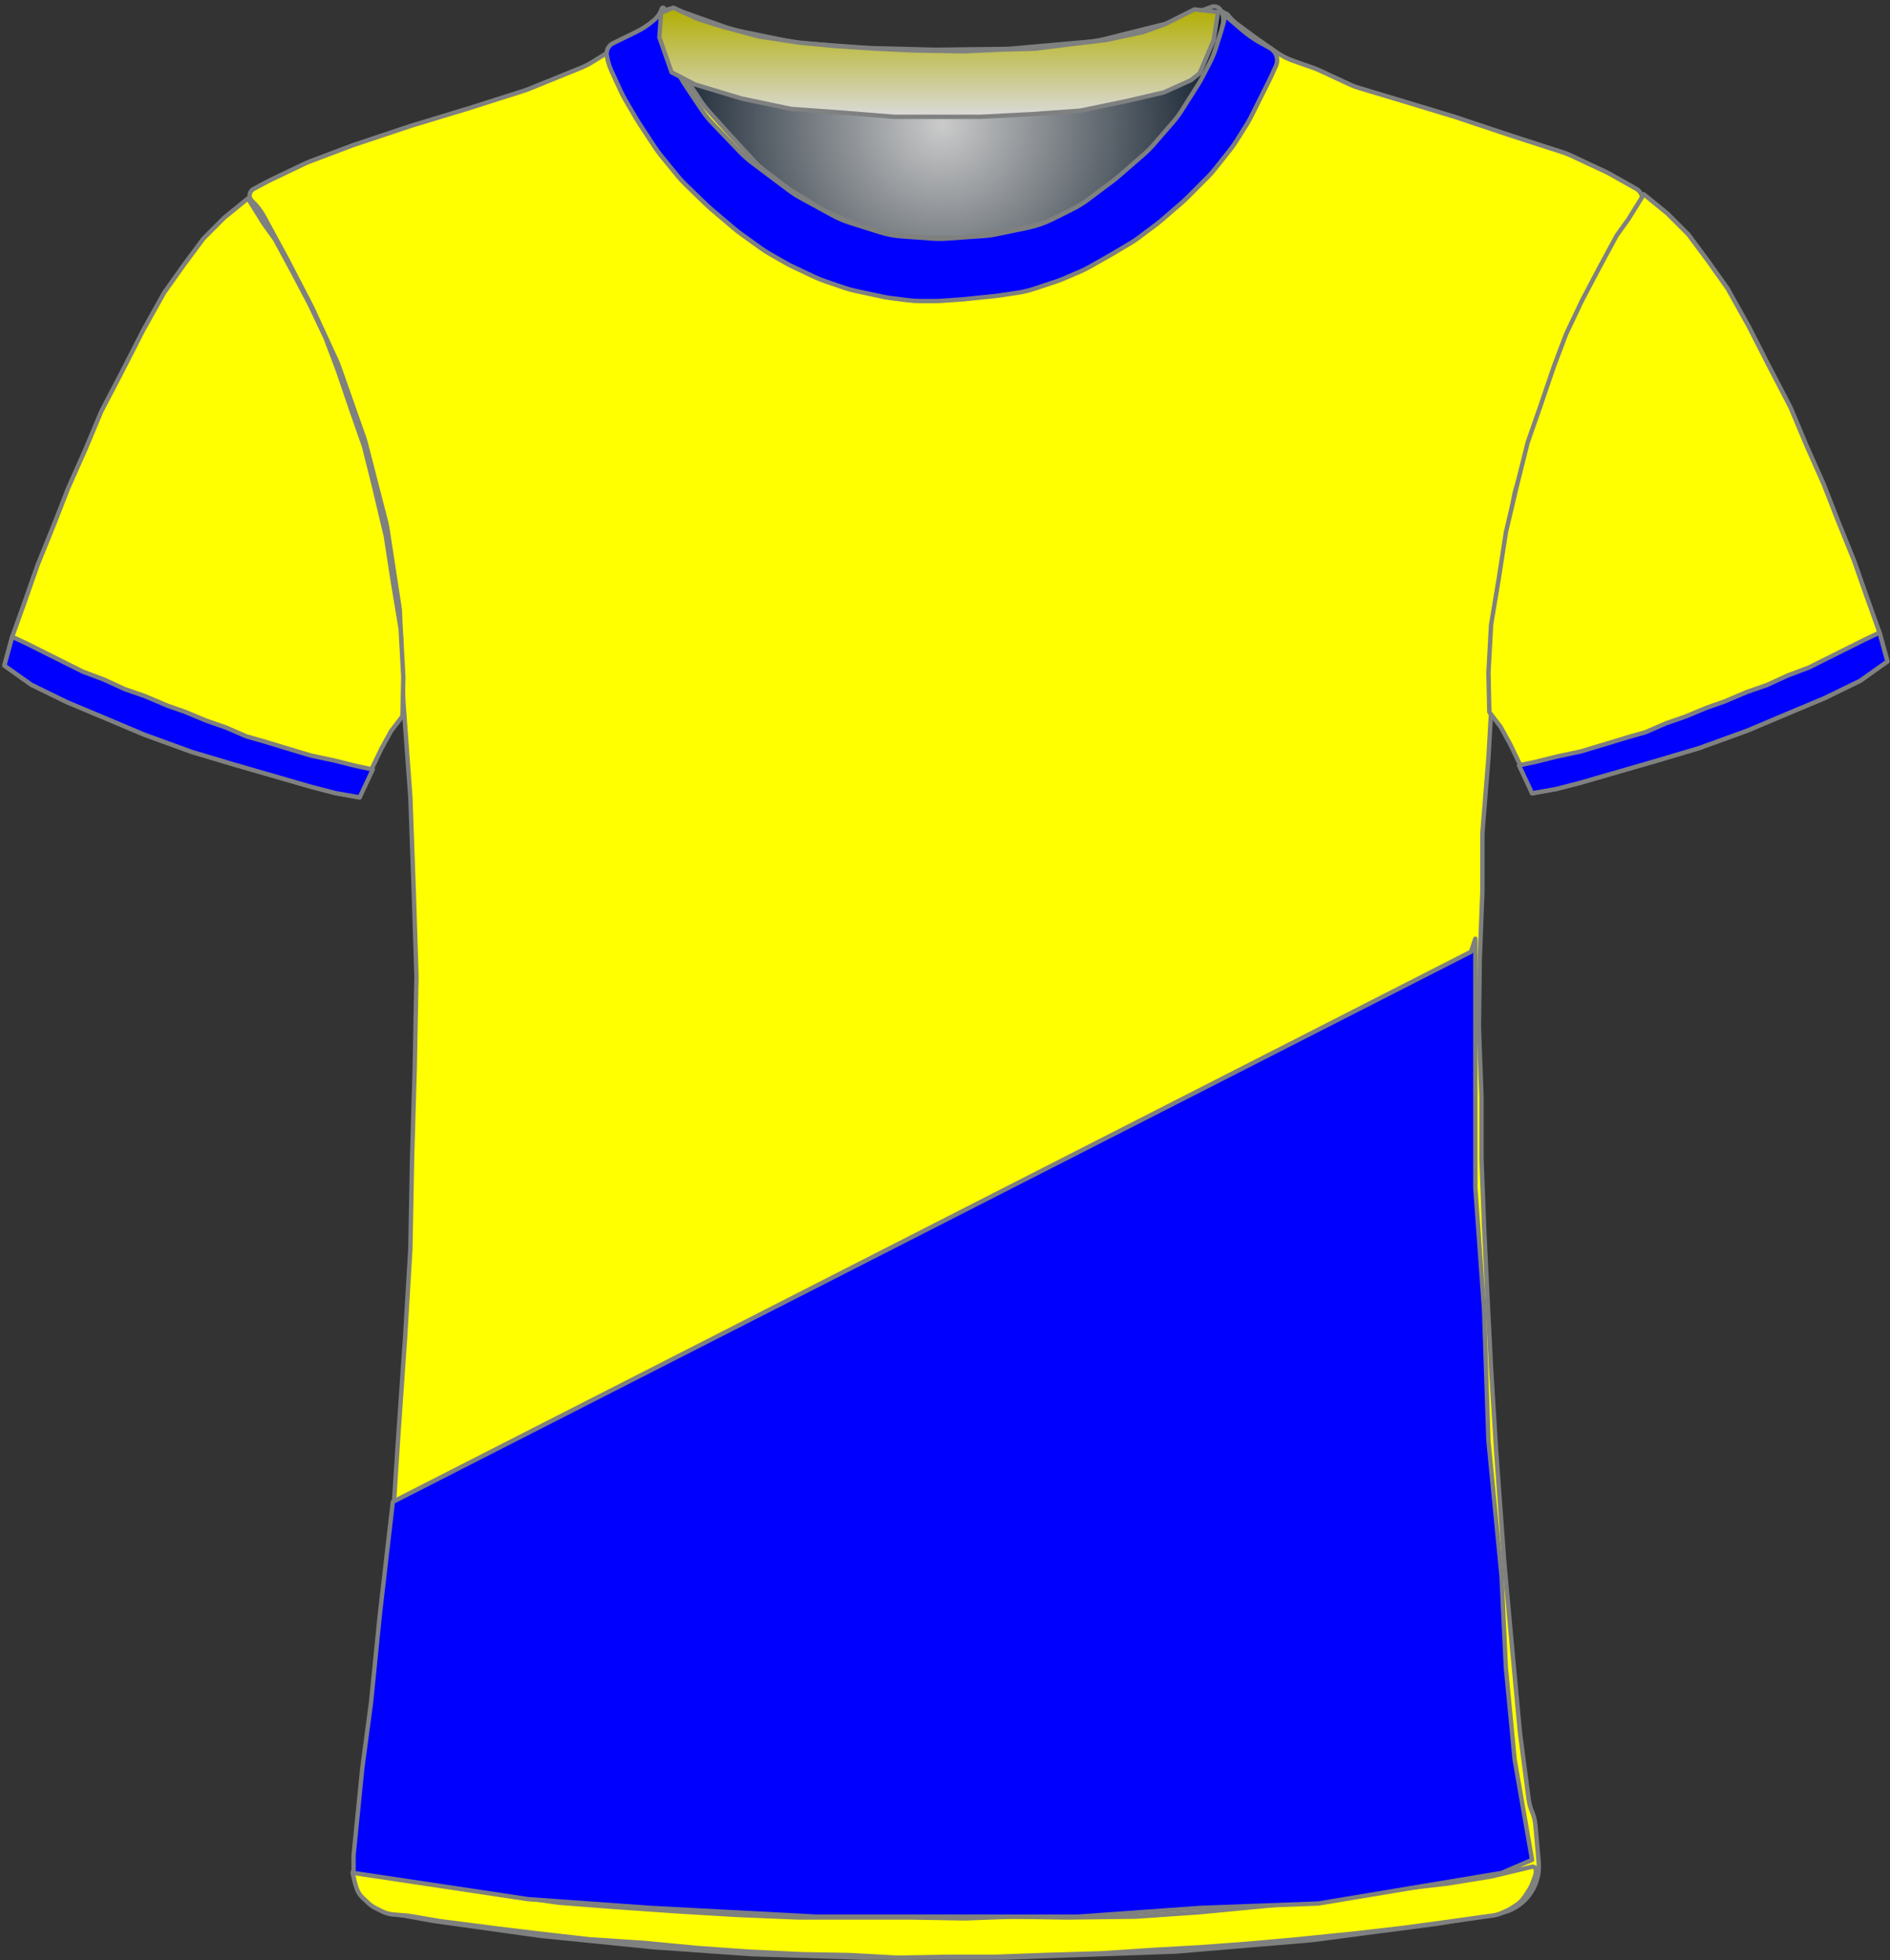 <?xml version="1.0" encoding="UTF-8" standalone="no"?>
<!DOCTYPE svg PUBLIC "-//W3C//DTD SVG 1.1//EN" "http://www.w3.org/Graphics/SVG/1.1/DTD/svg11.dtd">
<svg xmlns:xl="http://www.w3.org/1999/xlink" xmlns:dc="http://purl.org/dc/elements/1.1/" xmlns="http://www.w3.org/2000/svg" version="1.1" viewBox="67 25 433 449" width="433" height="449">
  <rect x="67" y="25" width="433" height="449" fill="#333333" stroke="none"/>
  <defs>
    <radialGradient cx="0" cy="0" r="1" id="Gradient" gradientUnits="userSpaceOnUse">
      <stop offset="0" stop-color="#cbcbcb"/>
      <stop offset=".434" stop-color="#747a80"/>
      <stop offset="1" stop-color="#021122"/>
    </radialGradient>
    <radialGradient id="Obj_Gradient" xl:href="#Gradient" gradientTransform="translate(282.759 53.4) scale(70.263)"/>
    <linearGradient x1="0" x2="1" id="Gradient_2" gradientUnits="userSpaceOnUse">
      <stop offset="0" stop-color="#b1ae00"/>
      <stop offset="1" stop-color="#dadada"/>
    </linearGradient>
    <linearGradient id="Obj_Gradient_2" xl:href="#Gradient_2" gradientTransform="translate(282.059 26.756) rotate(90) scale(25)"/>
  </defs>
  <g id="Canvas_90" stroke-opacity="1" fill-opacity="1" stroke-dasharray="none" fill="none" stroke="none">
    <title>Canvas 90</title>
    <g id="Canvas_90_Capa_1">
      <title>Capa 1</title>
      <g id="Graphic_12">
        <path d="M 344.513 26.59 L 336.347 29.708 C 335.489 30.036 334.613 30.312 333.722 30.534 L 320.004 33.964 C 318.843 34.254 317.66 34.453 316.467 34.56 L 298.941 36.121 C 298.353 36.174 297.764 36.204 297.174 36.211 L 281.695 36.395 C 281.404 36.398 281.114 36.396 280.824 36.389 L 266.401 36.014 C 266.04 36.005 265.679 35.987 265.319 35.96 L 250.948 34.909 C 249.957 34.836 248.971 34.7 247.997 34.5 L 236.424 32.122 C 235.382 31.907 234.356 31.621 233.354 31.265 L 221.602 27.09 C 220.511 26.703 219.308 27.234 218.859 28.3 L 218.859 28.3 C 218.337 29.54 218.185 30.905 218.422 32.229 L 218.602 33.24 C 218.906 34.941 219.4 36.603 220.076 38.193 L 221.62 41.824 C 222.178 43.139 222.858 44.398 223.65 45.586 L 227.336 51.115 C 228.083 52.236 228.928 53.29 229.86 54.263 L 236.155 60.838 C 237.023 61.744 237.964 62.578 238.968 63.332 L 247.343 69.613 C 248.219 70.27 249.142 70.864 250.103 71.39 L 257.288 75.321 C 258.599 76.039 259.977 76.627 261.402 77.077 L 268.075 79.184 C 269.792 79.726 271.567 80.065 273.362 80.193 L 280.249 80.685 C 281.321 80.762 282.397 80.763 283.47 80.689 L 291.906 80.107 C 292.94 80.036 293.969 79.895 294.984 79.685 L 302.119 78.208 C 304.071 77.805 305.962 77.149 307.745 76.257 L 312.404 73.927 C 313.638 73.31 314.815 72.584 315.918 71.756 L 321.6 67.494 C 322.039 67.165 322.467 66.82 322.881 66.46 L 328.636 61.462 C 329.451 60.755 330.214 59.991 330.921 59.177 L 335.327 54.104 C 336.081 53.236 336.769 52.312 337.384 51.341 L 341.118 45.453 C 341.479 44.885 341.814 44.301 342.123 43.703 L 343.744 40.57 C 344.353 39.392 344.859 38.164 345.257 36.899 L 346.537 32.826 C 346.752 32.142 346.934 31.449 347.084 30.749 L 347.159 30.4 C 347.354 29.492 347.247 28.544 346.854 27.703 L 346.759 27.5 C 346.365 26.655 345.384 26.258 344.513 26.59 Z" fill="url(#Obj_Gradient)"/>
        <path d="M 344.513 26.59 L 336.347 29.708 C 335.489 30.036 334.613 30.312 333.722 30.534 L 320.004 33.964 C 318.843 34.254 317.66 34.453 316.467 34.56 L 298.941 36.121 C 298.353 36.174 297.764 36.204 297.174 36.211 L 281.695 36.395 C 281.404 36.398 281.114 36.396 280.824 36.389 L 266.401 36.014 C 266.04 36.005 265.679 35.987 265.319 35.96 L 250.948 34.909 C 249.957 34.836 248.971 34.7 247.997 34.5 L 236.424 32.122 C 235.382 31.907 234.356 31.621 233.354 31.265 L 221.602 27.09 C 220.511 26.703 219.308 27.234 218.859 28.3 L 218.859 28.3 C 218.337 29.54 218.185 30.905 218.422 32.229 L 218.602 33.24 C 218.906 34.941 219.4 36.603 220.076 38.193 L 221.62 41.824 C 222.178 43.139 222.858 44.398 223.65 45.586 L 227.336 51.115 C 228.083 52.236 228.928 53.29 229.86 54.263 L 236.155 60.838 C 237.023 61.744 237.964 62.578 238.968 63.332 L 247.343 69.613 C 248.219 70.27 249.142 70.864 250.103 71.39 L 257.288 75.321 C 258.599 76.039 259.977 76.627 261.402 77.077 L 268.075 79.184 C 269.792 79.726 271.567 80.065 273.362 80.193 L 280.249 80.685 C 281.321 80.762 282.397 80.763 283.47 80.689 L 291.906 80.107 C 292.94 80.036 293.969 79.895 294.984 79.685 L 302.119 78.208 C 304.071 77.805 305.962 77.149 307.745 76.257 L 312.404 73.927 C 313.638 73.31 314.815 72.584 315.918 71.756 L 321.6 67.494 C 322.039 67.165 322.467 66.82 322.881 66.46 L 328.636 61.462 C 329.451 60.755 330.214 59.991 330.921 59.177 L 335.327 54.104 C 336.081 53.236 336.769 52.312 337.384 51.341 L 341.118 45.453 C 341.479 44.885 341.814 44.301 342.123 43.703 L 343.744 40.57 C 344.353 39.392 344.859 38.164 345.257 36.899 L 346.537 32.826 C 346.752 32.142 346.934 31.449 347.084 30.749 L 347.159 30.4 C 347.354 29.492 347.247 28.544 346.854 27.703 L 346.759 27.5 C 346.365 26.655 345.384 26.258 344.513 26.59 Z" stroke="#7f8080" stroke-linecap="round" stroke-linejoin="round" stroke-width="1"/>
      </g>
      <g id="Graphic_11">
        <path d="M 410.432 463.264 L 396.69 465.554 C 396.506 465.585 396.322 465.612 396.138 465.636 L 367.784 469.352 C 367.538 469.384 367.291 469.41 367.043 469.431 L 336.8 471.968 C 336.543 471.989 336.286 472.005 336.028 472.014 L 297.097 473.39 C 296.909 473.397 296.72 473.4 296.532 473.4 L 265.064 473.4 C 264.898 473.4 264.731 473.397 264.565 473.392 L 239.53 472.61 C 239.32 472.603 239.11 472.593 238.9 472.578 L 216.852 471.017 C 216.694 471.006 216.536 470.992 216.378 470.976 L 191.117 468.43 C 190.915 468.41 190.714 468.386 190.513 468.358 L 166.721 465.043 C 166.517 465.014 166.313 464.982 166.11 464.946 L 156.915 463.3 C 151.587 462.347 147.937 457.393 148.603 452.023 L 150.811 434.232 C 150.813 434.211 150.816 434.189 150.818 434.168 L 154.382 404.469 C 154.404 404.29 154.422 404.11 154.438 403.93 L 156.8 376.37 C 156.81 376.257 156.818 376.143 156.825 376.029 L 158.212 354.438 C 158.214 354.413 158.215 354.387 158.217 354.362 L 159.809 331.276 C 159.813 331.225 159.816 331.175 159.819 331.124 L 160.995 311.322 C 161.008 311.107 161.017 310.893 161.021 310.678 L 161.413 290.083 C 161.414 290.028 161.415 289.972 161.417 289.917 L 162.012 269.683 C 162.014 269.628 162.015 269.572 162.016 269.517 L 162.407 249.008 C 162.412 248.736 162.41 248.464 162.401 248.193 L 161.816 229.833 C 161.815 229.811 161.814 229.789 161.813 229.767 L 161.025 207.898 C 161.018 207.699 161.007 207.501 160.993 207.303 L 159.435 186.082 C 159.421 185.894 159.411 185.706 159.404 185.517 L 158.649 165.618 C 158.626 165.007 158.568 164.397 158.475 163.792 L 155.736 145.988 C 155.655 145.463 155.548 144.942 155.416 144.428 L 150.787 126.47 C 150.672 126.024 150.538 125.582 150.385 125.147 L 144.664 108.908 C 144.498 108.436 144.31 107.973 144.1 107.519 L 138.569 95.534 C 138.466 95.311 138.358 95.091 138.245 94.874 L 132.883 84.532 C 132.837 84.444 132.791 84.356 132.744 84.269 L 127.528 74.652 C 126.79 73.293 125.841 72.06 124.715 71 L 124.715 71 C 124.039 70.365 124.007 69.302 124.643 68.627 C 124.767 68.495 124.912 68.383 125.072 68.298 L 128.286 66.576 C 128.505 66.459 128.726 66.347 128.95 66.24 L 136.804 62.491 C 137.211 62.297 137.626 62.12 138.047 61.961 L 147.722 58.31 C 147.917 58.237 148.113 58.167 148.311 58.101 L 161.006 53.87 C 161.145 53.823 161.285 53.779 161.425 53.736 L 174.309 49.832 C 174.379 49.811 174.45 49.789 174.52 49.766 L 187.024 45.788 C 187.417 45.663 187.806 45.522 188.189 45.367 L 200.165 40.507 C 200.996 40.17 201.798 39.763 202.562 39.291 L 212.181 33.344 C 212.337 33.248 212.491 33.149 212.643 33.048 L 217.533 29.788 C 218.514 29.133 219.386 28.327 220.114 27.4 L 220.114 27.4 C 220.22 27.266 220.415 27.242 220.549 27.348 C 220.652 27.429 220.693 27.565 220.651 27.689 L 220.514 28.1 C 220.055 29.478 219.951 30.949 220.21 32.378 L 220.606 34.551 C 220.877 36.043 221.359 37.488 222.037 38.844 L 223.569 41.909 C 223.866 42.502 224.199 43.077 224.567 43.629 L 227.771 48.434 C 228.199 49.077 228.674 49.688 229.191 50.263 L 233.753 55.332 C 233.794 55.377 233.835 55.423 233.877 55.468 L 239.871 61.976 C 240.499 62.657 241.185 63.283 241.921 63.846 L 246.945 67.688 C 247.391 68.029 247.855 68.347 248.334 68.639 L 254.821 72.594 C 255.482 72.997 256.172 73.352 256.886 73.656 L 264.001 76.684 C 264.809 77.027 265.643 77.304 266.496 77.511 L 270.575 78.5 C 271.4 78.7 272.24 78.834 273.086 78.9 L 278.786 79.35 C 279.205 79.383 279.625 79.4 280.045 79.4 L 287.077 79.4 C 287.835 79.4 288.591 79.346 289.34 79.239 L 297.287 78.104 C 297.772 78.035 298.253 77.943 298.73 77.83 L 304.691 76.41 C 305.837 76.138 306.948 75.739 308.006 75.223 L 314.286 72.156 C 314.772 71.919 315.244 71.657 315.703 71.373 L 319.915 68.758 C 320.514 68.387 321.088 67.975 321.633 67.528 L 326.079 63.876 C 326.303 63.692 326.521 63.502 326.735 63.307 L 330.537 59.821 C 330.988 59.407 331.416 58.968 331.816 58.505 L 335.935 53.753 C 336.255 53.385 336.557 53.002 336.841 52.605 L 341.271 46.436 C 341.766 45.746 342.205 45.019 342.585 44.26 L 345.161 39.107 C 345.197 39.036 345.232 38.964 345.266 38.892 L 346.514 36.3 C 347.365 34.533 347.721 32.569 347.543 30.616 L 347.363 28.633 C 347.339 28.372 347.532 28.14 347.794 28.116 C 347.956 28.101 348.115 28.171 348.214 28.3 L 348.214 28.3 C 348.878 29.162 349.658 29.929 350.532 30.576 L 354.429 33.463 C 354.553 33.554 354.678 33.644 354.804 33.732 L 359.426 36.954 C 360.613 37.781 361.906 38.443 363.271 38.923 L 367.878 40.541 C 368.369 40.714 368.851 40.91 369.322 41.129 L 376.169 44.314 C 376.865 44.637 377.584 44.911 378.319 45.131 L 389.189 48.392 C 389.206 48.397 389.223 48.403 389.24 48.408 L 400.208 51.737 C 400.346 51.779 400.483 51.823 400.62 51.868 L 413.541 56.175 C 413.59 56.192 413.639 56.208 413.688 56.224 L 425.056 59.891 C 425.694 60.097 426.319 60.343 426.927 60.627 L 434.859 64.34 C 435.229 64.513 435.593 64.701 435.949 64.902 L 441.895 68.263 C 443.148 68.971 443.589 70.561 442.881 71.814 C 442.804 71.95 442.715 72.08 442.615 72.2 L 441.75 73.237 C 440.995 74.143 440.343 75.129 439.805 76.179 L 436.728 82.179 C 436.652 82.326 436.575 82.472 436.495 82.617 L 432.54 89.773 C 432.456 89.924 432.375 90.077 432.297 90.231 L 428.188 98.269 C 427.939 98.756 427.715 99.256 427.518 99.766 L 424.035 108.748 C 424.021 108.783 424.008 108.817 423.994 108.852 L 420.398 117.938 C 420.276 118.246 420.163 118.558 420.061 118.873 L 417.439 126.926 C 417.423 126.975 417.407 127.025 417.391 127.075 L 414.319 136.833 C 414.116 137.477 413.954 138.133 413.835 138.798 L 411.849 149.807 C 411.826 149.936 411.805 150.064 411.784 150.193 L 410.079 161.187 C 410.036 161.462 410 161.739 409.972 162.016 L 409.085 170.713 C 409.038 171.171 409.011 171.63 409.004 172.091 L 408.82 184.066 C 408.816 184.289 408.808 184.511 408.795 184.733 L 408.025 198.215 C 408.018 198.338 408.01 198.462 408 198.585 L 406.666 215.159 C 406.632 215.586 406.615 216.014 406.615 216.443 L 406.615 228.892 C 406.615 229.097 406.611 229.302 406.603 229.507 L 406.022 244.596 C 406.017 244.732 406.014 244.868 406.012 245.004 L 405.82 259.8 C 405.816 260.067 405.819 260.333 405.829 260.6 L 406.404 276.104 C 406.411 276.301 406.414 276.499 406.414 276.696 L 406.414 290.292 C 406.414 290.497 406.418 290.702 406.426 290.907 L 407.012 306.122 C 407.014 306.174 407.016 306.226 407.018 306.278 L 407.814 322.781 C 407.814 322.794 407.815 322.807 407.815 322.819 L 408.61 338.511 C 408.613 338.57 408.616 338.63 408.62 338.689 L 409.809 357.91 C 409.813 357.97 409.817 358.03 409.821 358.09 L 411.604 382.459 C 411.611 382.553 411.619 382.647 411.627 382.74 L 413.413 402.385 C 413.414 402.395 413.415 402.405 413.416 402.415 L 415.187 421.5 C 415.205 421.7 415.228 421.9 415.254 422.099 L 417.214 437.072 C 417.347 438.086 417.616 439.078 418.014 440.02 L 418.014 440.02 C 418.412 440.961 418.661 441.957 418.752 442.975 L 419.514 451.52 C 420.022 457.207 416.064 462.325 410.432 463.264 Z" fill="yellow"/>
        <path d="M 410.432 463.264 L 396.69 465.554 C 396.506 465.585 396.322 465.612 396.138 465.636 L 367.784 469.352 C 367.538 469.384 367.291 469.41 367.043 469.431 L 336.8 471.968 C 336.543 471.989 336.286 472.005 336.028 472.014 L 297.097 473.39 C 296.909 473.397 296.72 473.4 296.532 473.4 L 265.064 473.4 C 264.898 473.4 264.731 473.397 264.565 473.392 L 239.53 472.61 C 239.32 472.603 239.11 472.593 238.9 472.578 L 216.852 471.017 C 216.694 471.006 216.536 470.992 216.378 470.976 L 191.117 468.43 C 190.915 468.41 190.714 468.386 190.513 468.358 L 166.721 465.043 C 166.517 465.014 166.313 464.982 166.11 464.946 L 156.915 463.3 C 151.587 462.347 147.937 457.393 148.603 452.023 L 150.811 434.232 C 150.813 434.211 150.816 434.189 150.818 434.168 L 154.382 404.469 C 154.404 404.29 154.422 404.11 154.438 403.93 L 156.8 376.37 C 156.81 376.257 156.818 376.143 156.825 376.029 L 158.212 354.438 C 158.214 354.413 158.215 354.387 158.217 354.362 L 159.809 331.276 C 159.813 331.225 159.816 331.175 159.819 331.124 L 160.995 311.322 C 161.008 311.107 161.017 310.893 161.021 310.678 L 161.413 290.083 C 161.414 290.028 161.415 289.972 161.417 289.917 L 162.012 269.683 C 162.014 269.628 162.015 269.572 162.016 269.517 L 162.407 249.008 C 162.412 248.736 162.41 248.464 162.401 248.193 L 161.816 229.833 C 161.815 229.811 161.814 229.789 161.813 229.767 L 161.025 207.898 C 161.018 207.699 161.007 207.501 160.993 207.303 L 159.435 186.082 C 159.421 185.894 159.411 185.706 159.404 185.517 L 158.649 165.618 C 158.626 165.007 158.568 164.397 158.475 163.792 L 155.736 145.988 C 155.655 145.463 155.548 144.942 155.416 144.428 L 150.787 126.47 C 150.672 126.024 150.538 125.582 150.385 125.147 L 144.664 108.908 C 144.498 108.436 144.31 107.973 144.1 107.519 L 138.569 95.534 C 138.466 95.311 138.358 95.091 138.245 94.874 L 132.883 84.532 C 132.837 84.444 132.791 84.356 132.744 84.269 L 127.528 74.652 C 126.79 73.293 125.841 72.06 124.715 71 L 124.715 71 C 124.039 70.365 124.007 69.302 124.643 68.627 C 124.767 68.495 124.912 68.383 125.072 68.298 L 128.286 66.576 C 128.505 66.459 128.726 66.347 128.95 66.24 L 136.804 62.491 C 137.211 62.297 137.626 62.12 138.047 61.961 L 147.722 58.31 C 147.917 58.237 148.113 58.167 148.311 58.101 L 161.006 53.87 C 161.145 53.823 161.285 53.779 161.425 53.736 L 174.309 49.832 C 174.379 49.811 174.45 49.789 174.52 49.766 L 187.024 45.788 C 187.417 45.663 187.806 45.522 188.189 45.367 L 200.165 40.507 C 200.996 40.17 201.798 39.763 202.562 39.291 L 212.181 33.344 C 212.337 33.248 212.491 33.149 212.643 33.048 L 217.533 29.788 C 218.514 29.133 219.386 28.327 220.114 27.4 L 220.114 27.4 C 220.22 27.266 220.415 27.242 220.549 27.348 C 220.652 27.429 220.693 27.565 220.651 27.689 L 220.514 28.1 C 220.055 29.478 219.951 30.949 220.21 32.378 L 220.606 34.551 C 220.877 36.043 221.359 37.488 222.037 38.844 L 223.569 41.909 C 223.866 42.502 224.199 43.077 224.567 43.629 L 227.771 48.434 C 228.199 49.077 228.674 49.688 229.191 50.263 L 233.753 55.332 C 233.794 55.377 233.835 55.423 233.877 55.468 L 239.871 61.976 C 240.499 62.657 241.185 63.283 241.921 63.846 L 246.945 67.688 C 247.391 68.029 247.855 68.347 248.334 68.639 L 254.821 72.594 C 255.482 72.997 256.172 73.352 256.886 73.656 L 264.001 76.684 C 264.809 77.027 265.643 77.304 266.496 77.511 L 270.575 78.5 C 271.4 78.7 272.24 78.834 273.086 78.9 L 278.786 79.35 C 279.205 79.383 279.625 79.4 280.045 79.4 L 287.077 79.4 C 287.835 79.4 288.591 79.346 289.34 79.239 L 297.287 78.104 C 297.772 78.035 298.253 77.943 298.73 77.83 L 304.691 76.41 C 305.837 76.138 306.948 75.739 308.006 75.223 L 314.286 72.156 C 314.772 71.919 315.244 71.657 315.703 71.373 L 319.915 68.758 C 320.514 68.387 321.088 67.975 321.633 67.528 L 326.079 63.876 C 326.303 63.692 326.521 63.502 326.735 63.307 L 330.537 59.821 C 330.988 59.407 331.416 58.968 331.816 58.505 L 335.935 53.753 C 336.255 53.385 336.557 53.002 336.841 52.605 L 341.271 46.436 C 341.766 45.746 342.205 45.019 342.585 44.26 L 345.161 39.107 C 345.197 39.036 345.232 38.964 345.266 38.892 L 346.514 36.3 C 347.365 34.533 347.721 32.569 347.543 30.616 L 347.363 28.633 C 347.339 28.372 347.532 28.14 347.794 28.116 C 347.956 28.101 348.115 28.171 348.214 28.3 L 348.214 28.3 C 348.878 29.162 349.658 29.929 350.532 30.576 L 354.429 33.463 C 354.553 33.554 354.678 33.644 354.804 33.732 L 359.426 36.954 C 360.613 37.781 361.906 38.443 363.271 38.923 L 367.878 40.541 C 368.369 40.714 368.851 40.91 369.322 41.129 L 376.169 44.314 C 376.865 44.637 377.584 44.911 378.319 45.131 L 389.189 48.392 C 389.206 48.397 389.223 48.403 389.24 48.408 L 400.208 51.737 C 400.346 51.779 400.483 51.823 400.62 51.868 L 413.541 56.175 C 413.59 56.192 413.639 56.208 413.688 56.224 L 425.056 59.891 C 425.694 60.097 426.319 60.343 426.927 60.627 L 434.859 64.34 C 435.229 64.513 435.593 64.701 435.949 64.902 L 441.895 68.263 C 443.148 68.971 443.589 70.561 442.881 71.814 C 442.804 71.95 442.715 72.08 442.615 72.2 L 441.75 73.237 C 440.995 74.143 440.343 75.129 439.805 76.179 L 436.728 82.179 C 436.652 82.326 436.575 82.472 436.495 82.617 L 432.54 89.773 C 432.456 89.924 432.375 90.077 432.297 90.231 L 428.188 98.269 C 427.939 98.756 427.715 99.256 427.518 99.766 L 424.035 108.748 C 424.021 108.783 424.008 108.817 423.994 108.852 L 420.398 117.938 C 420.276 118.246 420.163 118.558 420.061 118.873 L 417.439 126.926 C 417.423 126.975 417.407 127.025 417.391 127.075 L 414.319 136.833 C 414.116 137.477 413.954 138.133 413.835 138.798 L 411.849 149.807 C 411.826 149.936 411.805 150.064 411.784 150.193 L 410.079 161.187 C 410.036 161.462 410 161.739 409.972 162.016 L 409.085 170.713 C 409.038 171.171 409.011 171.63 409.004 172.091 L 408.82 184.066 C 408.816 184.289 408.808 184.511 408.795 184.733 L 408.025 198.215 C 408.018 198.338 408.01 198.462 408 198.585 L 406.666 215.159 C 406.632 215.586 406.615 216.014 406.615 216.443 L 406.615 228.892 C 406.615 229.097 406.611 229.302 406.603 229.507 L 406.022 244.596 C 406.017 244.732 406.014 244.868 406.012 245.004 L 405.82 259.8 C 405.816 260.067 405.819 260.333 405.829 260.6 L 406.404 276.104 C 406.411 276.301 406.414 276.499 406.414 276.696 L 406.414 290.292 C 406.414 290.497 406.418 290.702 406.426 290.907 L 407.012 306.122 C 407.014 306.174 407.016 306.226 407.018 306.278 L 407.814 322.781 C 407.814 322.794 407.815 322.807 407.815 322.819 L 408.61 338.511 C 408.613 338.57 408.616 338.63 408.62 338.689 L 409.809 357.91 C 409.813 357.97 409.817 358.03 409.821 358.09 L 411.604 382.459 C 411.611 382.553 411.619 382.647 411.627 382.74 L 413.413 402.385 C 413.414 402.395 413.415 402.405 413.416 402.415 L 415.187 421.5 C 415.205 421.7 415.228 421.9 415.254 422.099 L 417.214 437.072 C 417.347 438.086 417.616 439.078 418.014 440.02 L 418.014 440.02 C 418.412 440.961 418.661 441.957 418.752 442.975 L 419.514 451.52 C 420.022 457.207 416.064 462.325 410.432 463.264 Z" stroke="#7f8080" stroke-linecap="round" stroke-linejoin="round" stroke-width="1"/>
      </g>
      <g id="Graphic_10">
        <path d="M 68 177.446 L 74.2 181.846 L 82.4 185.846 L 91 189.446 L 100 193.246 L 111 197.246 L 120.4 200.046 L 129.4 202.646 L 138.4 205.246 L 143.8 206.646 L 149.4 207.646 L 151.8 201.846 L 154.4 196.446 L 156.6 192.446 L 159.2 189.046 L 159.4 180.046 L 158.8 169.046 L 157 158.246 L 155.4 147.846 L 152.8 136.846 L 150.4 127.246 L 147.6 119.246 L 144.4 109.846 L 141.6 102.446 L 138 94.846 L 134 87.246 L 130 79.846 L 127.4 76.246 L 123.8 70.446 L 118.4 74.846 L 113.6 79.646 L 109 85.846 L 104.6 92.046 L 99.8 100.646 L 95 110.046 L 90.2 119.246 L 86.6 127.846 L 82.6 136.846 L 79.4 145.046 L 75.6 154.446 L 72.8 162.446 L 69.8 170.846 Z" fill="yellow"/>
        <path d="M 68 177.446 L 74.2 181.846 L 82.4 185.846 L 91 189.446 L 100 193.246 L 111 197.246 L 120.4 200.046 L 129.4 202.646 L 138.4 205.246 L 143.8 206.646 L 149.4 207.646 L 151.8 201.846 L 154.4 196.446 L 156.6 192.446 L 159.2 189.046 L 159.4 180.046 L 158.8 169.046 L 157 158.246 L 155.4 147.846 L 152.8 136.846 L 150.4 127.246 L 147.6 119.246 L 144.4 109.846 L 141.6 102.446 L 138 94.846 L 134 87.246 L 130 79.846 L 127.4 76.246 L 123.8 70.446 L 118.4 74.846 L 113.6 79.646 L 109 85.846 L 104.6 92.046 L 99.8 100.646 L 95 110.046 L 90.2 119.246 L 86.6 127.846 L 82.6 136.846 L 79.4 145.046 L 75.6 154.446 L 72.8 162.446 L 69.8 170.846 Z" stroke="#7f8080" stroke-linecap="round" stroke-linejoin="round" stroke-width="1"/>
      </g>
      <g id="Graphic_9">
        <path d="M 499.405 176.503 L 493.205 180.903 L 485.005 184.903 L 476.405 188.503 L 467.405 192.303 L 456.405 196.303 L 447.005 199.103 L 438.005 201.703 L 429.005 204.303 L 423.605 205.703 L 418.005 206.703 L 415.605 200.903 L 413.005 195.503 L 410.805 191.503 L 408.205 188.103 L 408.005 179.103 L 408.605 168.103 L 410.405 157.303 L 412.005 146.903 L 414.605 135.903 L 417.005 126.303 L 419.805 118.303 L 423.005 108.903 L 425.805 101.503 L 429.405 93.903 L 433.405 86.303 L 437.405 78.903 L 440.005 75.303 L 443.605 69.503 L 449.005 73.903 L 453.805 78.703 L 458.405 84.903 L 462.805 91.103 L 467.605 99.703 L 472.405 109.103 L 477.205 118.303 L 480.805 126.903 L 484.805 135.903 L 488.005 144.103 L 491.805 153.503 L 494.605 161.503 L 497.605 169.903 Z" fill="yellow"/>
        <path d="M 499.405 176.503 L 493.205 180.903 L 485.005 184.903 L 476.405 188.503 L 467.405 192.303 L 456.405 196.303 L 447.005 199.103 L 438.005 201.703 L 429.005 204.303 L 423.605 205.703 L 418.005 206.703 L 415.605 200.903 L 413.005 195.503 L 410.805 191.503 L 408.205 188.103 L 408.005 179.103 L 408.605 168.103 L 410.405 157.303 L 412.005 146.903 L 414.605 135.903 L 417.005 126.303 L 419.805 118.303 L 423.005 108.903 L 425.805 101.503 L 429.405 93.903 L 433.405 86.303 L 437.405 78.903 L 440.005 75.303 L 443.605 69.503 L 449.005 73.903 L 453.805 78.703 L 458.405 84.903 L 462.805 91.103 L 467.605 99.703 L 472.405 109.103 L 477.205 118.303 L 480.805 126.903 L 484.805 135.903 L 488.005 144.103 L 491.805 153.503 L 494.605 161.503 L 497.605 169.903 Z" stroke="#7f8080" stroke-linecap="round" stroke-linejoin="round" stroke-width="1"/>
      </g>
      <g id="Graphic_8">
        <path d="M 68 177.446 L 74.2 181.846 L 82.4 185.846 L 91 189.446 L 100 193.246 L 111 197.246 L 120.4 200.046 L 129.4 202.646 L 138.4 205.246 L 143.8 206.646 L 149.4 207.646 L 152.4 201.246 L 148.6 200.446 L 143.8 199.246 L 138.2 198.046 L 132.2 196.246 L 127.6 194.846 L 123.4 193.646 L 118.8 191.646 L 114.2 190.046 L 109.4 188.046 L 105.4 186.646 L 100.2 184.446 L 95.6 182.846 L 90.8 180.646 L 86 178.846 L 82 176.846 L 77.6 174.646 L 73.2 172.446 L 69.8 170.846 Z" fill="blue"/>
        <path d="M 68 177.446 L 74.2 181.846 L 82.4 185.846 L 91 189.446 L 100 193.246 L 111 197.246 L 120.4 200.046 L 129.4 202.646 L 138.4 205.246 L 143.8 206.646 L 149.4 207.646 L 152.4 201.246 L 148.6 200.446 L 143.8 199.246 L 138.2 198.046 L 132.2 196.246 L 127.6 194.846 L 123.4 193.646 L 118.8 191.646 L 114.2 190.046 L 109.4 188.046 L 105.4 186.646 L 100.2 184.446 L 95.6 182.846 L 90.8 180.646 L 86 178.846 L 82 176.846 L 77.6 174.646 L 73.2 172.446 L 69.8 170.846 Z" stroke="#7f8080" stroke-linecap="round" stroke-linejoin="round" stroke-width="1"/>
      </g>
      <g id="Graphic_7">
        <path d="M 499.405 176.503 L 493.205 180.903 L 485.005 184.903 L 476.405 188.503 L 467.405 192.303 L 456.405 196.303 L 447.005 199.103 L 438.005 201.703 L 429.005 204.303 L 423.605 205.703 L 418.005 206.703 L 415.005 200.303 L 418.805 199.503 L 423.605 198.303 L 429.205 197.103 L 435.205 195.303 L 439.805 193.903 L 444.005 192.703 L 448.605 190.703 L 453.205 189.103 L 458.005 187.103 L 462.005 185.703 L 467.205 183.503 L 471.805 181.903 L 476.605 179.703 L 481.405 177.903 L 485.405 175.903 L 489.805 173.703 L 494.205 171.503 L 497.605 169.903 Z" fill="blue"/>
        <path d="M 499.405 176.503 L 493.205 180.903 L 485.005 184.903 L 476.405 188.503 L 467.405 192.303 L 456.405 196.303 L 447.005 199.103 L 438.005 201.703 L 429.005 204.303 L 423.605 205.703 L 418.005 206.703 L 415.005 200.303 L 418.805 199.503 L 423.605 198.303 L 429.205 197.103 L 435.205 195.303 L 439.805 193.903 L 444.005 192.703 L 448.605 190.703 L 453.205 189.103 L 458.005 187.103 L 462.005 185.703 L 467.205 183.503 L 471.805 181.903 L 476.605 179.703 L 481.405 177.903 L 485.405 175.903 L 489.805 173.703 L 494.205 171.503 L 497.605 169.903 Z" stroke="#7f8080" stroke-linecap="round" stroke-linejoin="round" stroke-width="1"/>
      </g>
      <g id="Graphic_6">
        <path d="M 347.002 27.964 L 351.731 32.017 C 352.881 33.003 354.126 33.873 355.448 34.614 L 357.974 36.032 C 359.41 36.837 359.99 38.606 359.312 40.105 L 358.294 42.352 C 358.172 42.62 358.046 42.887 357.914 43.15 L 353.625 51.729 C 353.283 52.412 352.907 53.078 352.499 53.725 L 350.173 57.408 C 349.732 58.105 349.255 58.778 348.742 59.424 L 345.331 63.722 C 344.785 64.41 344.2 65.066 343.579 65.687 L 338.913 70.353 C 338.512 70.754 338.097 71.14 337.667 71.51 L 333.104 75.444 C 332.709 75.784 332.303 76.111 331.886 76.424 L 327.911 79.405 C 327.245 79.904 326.553 80.367 325.837 80.792 L 321.704 83.241 C 321.576 83.317 321.447 83.391 321.317 83.465 L 316.62 86.127 C 315.882 86.545 315.121 86.922 314.341 87.257 L 310.791 88.778 C 310.205 89.029 309.609 89.256 309.004 89.457 L 303.986 91.13 C 302.739 91.546 301.458 91.854 300.158 92.051 L 296.059 92.672 C 295.694 92.727 295.328 92.774 294.96 92.811 L 288.079 93.517 C 287.834 93.542 287.589 93.563 287.343 93.581 L 282.816 93.898 C 282.28 93.936 281.743 93.955 281.206 93.955 L 277.943 93.955 C 276.99 93.955 276.037 93.895 275.091 93.777 L 271.102 93.279 C 270.442 93.196 269.786 93.085 269.136 92.946 L 263.054 91.642 C 262.16 91.451 261.278 91.206 260.413 90.91 L 255.904 89.364 C 255.11 89.091 254.331 88.775 253.571 88.418 L 248.737 86.143 C 248.187 85.884 247.647 85.604 247.119 85.302 L 243.351 83.149 C 242.659 82.753 241.987 82.321 241.339 81.856 L 236.663 78.495 C 236.162 78.135 235.676 77.755 235.206 77.356 L 229.885 72.841 C 229.503 72.517 229.131 72.18 228.771 71.832 L 224.072 67.284 C 223.432 66.665 222.829 66.009 222.265 65.321 L 218.472 60.684 C 217.965 60.065 217.491 59.42 217.052 58.751 L 213.435 53.247 C 213.219 52.919 213.012 52.585 212.814 52.247 L 210.291 47.943 C 209.905 47.285 209.552 46.607 209.233 45.914 L 207.115 41.303 C 206.582 40.143 206.211 38.915 206.012 37.655 L 206.012 37.655 C 205.833 36.525 206.413 35.412 207.44 34.91 L 212.733 32.322 C 214.048 31.679 215.282 30.885 216.412 29.955 L 216.818 29.62 C 217.662 28.925 218.285 27.999 218.612 26.955 L 218.612 26.955 C 218.658 26.805 218.817 26.722 218.966 26.769 C 219.081 26.805 219.161 26.91 219.165 27.03 L 219.274 30.453 C 219.365 33.296 219.982 36.098 221.095 38.716 L 221.972 40.779 C 222.53 42.093 223.21 43.353 224.002 44.541 L 227.688 50.07 C 228.436 51.191 229.28 52.244 230.212 53.218 L 236.507 59.792 C 237.375 60.699 238.316 61.533 239.32 62.286 L 247.695 68.568 C 248.572 69.225 249.494 69.819 250.455 70.345 L 257.64 74.276 C 258.951 74.993 260.329 75.581 261.754 76.031 L 268.427 78.139 C 270.144 78.681 271.919 79.02 273.715 79.148 L 280.601 79.64 C 281.673 79.716 282.75 79.718 283.822 79.644 L 292.259 79.062 C 293.293 78.991 294.321 78.849 295.336 78.639 L 302.471 77.163 C 304.423 76.759 306.314 76.103 308.097 75.212 L 312.757 72.882 C 313.991 72.265 315.167 71.538 316.271 70.71 L 321.953 66.449 C 322.392 66.12 322.819 65.775 323.233 65.415 L 328.989 60.417 C 329.803 59.71 330.566 58.946 331.274 58.132 L 335.679 53.059 C 336.433 52.191 337.121 51.267 337.737 50.296 L 341.47 44.408 C 341.831 43.839 342.166 43.255 342.476 42.657 L 344.096 39.525 C 344.705 38.347 345.211 37.119 345.609 35.854 L 346.889 31.78 C 347.104 31.097 347.287 30.404 347.437 29.704 L 347.662 28.652 C 347.747 28.255 347.521 27.857 347.136 27.727 L 347.136 27.727 C 347.064 27.703 346.985 27.742 346.961 27.814 C 346.943 27.868 346.959 27.927 347.002 27.964 Z" fill="blue"/>
        <path d="M 347.002 27.964 L 351.731 32.017 C 352.881 33.003 354.126 33.873 355.448 34.614 L 357.974 36.032 C 359.41 36.837 359.99 38.606 359.312 40.105 L 358.294 42.352 C 358.172 42.62 358.046 42.887 357.914 43.15 L 353.625 51.729 C 353.283 52.412 352.907 53.078 352.499 53.725 L 350.173 57.408 C 349.732 58.105 349.255 58.778 348.742 59.424 L 345.331 63.722 C 344.785 64.41 344.2 65.066 343.579 65.687 L 338.913 70.353 C 338.512 70.754 338.097 71.14 337.667 71.51 L 333.104 75.444 C 332.709 75.784 332.303 76.111 331.886 76.424 L 327.911 79.405 C 327.245 79.904 326.553 80.367 325.837 80.792 L 321.704 83.241 C 321.576 83.317 321.447 83.391 321.317 83.465 L 316.62 86.127 C 315.882 86.545 315.121 86.922 314.341 87.257 L 310.791 88.778 C 310.205 89.029 309.609 89.256 309.004 89.457 L 303.986 91.13 C 302.739 91.546 301.458 91.854 300.158 92.051 L 296.059 92.672 C 295.694 92.727 295.328 92.774 294.96 92.811 L 288.079 93.517 C 287.834 93.542 287.589 93.563 287.343 93.581 L 282.816 93.898 C 282.28 93.936 281.743 93.955 281.206 93.955 L 277.943 93.955 C 276.99 93.955 276.037 93.895 275.091 93.777 L 271.102 93.279 C 270.442 93.196 269.786 93.085 269.136 92.946 L 263.054 91.642 C 262.16 91.451 261.278 91.206 260.413 90.91 L 255.904 89.364 C 255.11 89.091 254.331 88.775 253.571 88.418 L 248.737 86.143 C 248.187 85.884 247.647 85.604 247.119 85.302 L 243.351 83.149 C 242.659 82.753 241.987 82.321 241.339 81.856 L 236.663 78.495 C 236.162 78.135 235.676 77.755 235.206 77.356 L 229.885 72.841 C 229.503 72.517 229.131 72.18 228.771 71.832 L 224.072 67.284 C 223.432 66.665 222.829 66.009 222.265 65.321 L 218.472 60.684 C 217.965 60.065 217.491 59.42 217.052 58.751 L 213.435 53.247 C 213.219 52.919 213.012 52.585 212.814 52.247 L 210.291 47.943 C 209.905 47.285 209.552 46.607 209.233 45.914 L 207.115 41.303 C 206.582 40.143 206.211 38.915 206.012 37.655 L 206.012 37.655 C 205.833 36.525 206.413 35.412 207.44 34.91 L 212.733 32.322 C 214.048 31.679 215.282 30.885 216.412 29.955 L 216.818 29.62 C 217.662 28.925 218.285 27.999 218.612 26.955 L 218.612 26.955 C 218.658 26.805 218.817 26.722 218.966 26.769 C 219.081 26.805 219.161 26.91 219.165 27.03 L 219.274 30.453 C 219.365 33.296 219.982 36.098 221.095 38.716 L 221.972 40.779 C 222.53 42.093 223.21 43.353 224.002 44.541 L 227.688 50.07 C 228.436 51.191 229.28 52.244 230.212 53.218 L 236.507 59.792 C 237.375 60.699 238.316 61.533 239.32 62.286 L 247.695 68.568 C 248.572 69.225 249.494 69.819 250.455 70.345 L 257.64 74.276 C 258.951 74.993 260.329 75.581 261.754 76.031 L 268.427 78.139 C 270.144 78.681 271.919 79.02 273.715 79.148 L 280.601 79.64 C 281.673 79.716 282.75 79.718 283.822 79.644 L 292.259 79.062 C 293.293 78.991 294.321 78.849 295.336 78.639 L 302.471 77.163 C 304.423 76.759 306.314 76.103 308.097 75.212 L 312.757 72.882 C 313.991 72.265 315.167 71.538 316.271 70.71 L 321.953 66.449 C 322.392 66.12 322.819 65.775 323.233 65.415 L 328.989 60.417 C 329.803 59.71 330.566 58.946 331.274 58.132 L 335.679 53.059 C 336.433 52.191 337.121 51.267 337.737 50.296 L 341.47 44.408 C 341.831 43.839 342.166 43.255 342.476 42.657 L 344.096 39.525 C 344.705 38.347 345.211 37.119 345.609 35.854 L 346.889 31.78 C 347.104 31.097 347.287 30.404 347.437 29.704 L 347.662 28.652 C 347.747 28.255 347.521 27.857 347.136 27.727 L 347.136 27.727 C 347.064 27.703 346.985 27.742 346.961 27.814 C 346.943 27.868 346.959 27.927 347.002 27.964 Z" stroke="#7f8080" stroke-linecap="round" stroke-linejoin="round" stroke-width="1"/>
      </g>
      <g id="Graphic_5">
        <path d="M 346.059 27.756 L 340.659 27.156 L 333.859 30.556 L 328.859 32.356 L 320.459 34.156 L 312.059 35.156 L 304.059 36.156 L 296.459 36.356 L 287.859 36.756 L 276.259 36.556 L 267.859 36.156 L 258.459 35.556 L 250.059 34.756 L 240.859 33.356 L 232.659 31.156 L 226.859 29.356 L 221.259 26.756 L 218.459 27.956 L 218.059 33.556 L 220.859 41.556 L 226.259 44.356 L 236.859 47.556 L 248.259 49.956 L 259.459 50.756 L 271.859 51.756 L 282.259 51.756 L 291.659 51.756 L 303.259 51.156 L 314.459 50.356 L 325.059 48.156 L 333.659 46.156 L 339.859 43.356 L 341.859 41.756 L 345.059 34.156 Z" fill="url(#Obj_Gradient_2)"/>
        <path d="M 346.059 27.756 L 340.659 27.156 L 333.859 30.556 L 328.859 32.356 L 320.459 34.156 L 312.059 35.156 L 304.059 36.156 L 296.459 36.356 L 287.859 36.756 L 276.259 36.556 L 267.859 36.156 L 258.459 35.556 L 250.059 34.756 L 240.859 33.356 L 232.659 31.156 L 226.859 29.356 L 221.259 26.756 L 218.459 27.956 L 218.059 33.556 L 220.859 41.556 L 226.259 44.356 L 236.859 47.556 L 248.259 49.956 L 259.459 50.756 L 271.859 51.756 L 282.259 51.756 L 291.659 51.756 L 303.259 51.156 L 314.459 50.356 L 325.059 48.156 L 333.659 46.156 L 339.859 43.356 L 341.859 41.756 L 345.059 34.156 Z" stroke="#7f8080" stroke-linecap="round" stroke-linejoin="round" stroke-width="1"/>
      </g>
      <g id="Graphic_4">
        <path d="M 418.846 453.2 L 418.846 453.2 C 418.912 453.726 418.849 454.259 418.663 454.755 L 418.012 456.491 C 417.835 456.962 417.608 457.413 417.335 457.836 L 416.367 459.332 C 415.826 460.168 415.113 460.879 414.275 461.417 L 413.197 462.11 C 412.897 462.303 412.582 462.473 412.256 462.618 L 410.939 463.204 C 410.343 463.469 409.712 463.649 409.066 463.74 L 400.055 465.001 C 400.045 465.003 400.035 465.004 400.025 465.005 L 388.309 466.594 C 388.263 466.6 388.217 466.606 388.171 466.611 L 377.888 467.798 C 377.856 467.801 377.824 467.805 377.792 467.808 L 364.082 469.199 C 364.054 469.202 364.026 469.205 363.998 469.207 L 352.893 470.199 C 352.858 470.202 352.823 470.205 352.787 470.207 L 342.101 470.999 C 342.06 471.002 342.02 471.005 341.979 471.007 L 331.471 471.602 C 331.451 471.603 331.43 471.604 331.409 471.605 L 319.366 472.395 C 319.282 472.401 319.198 472.405 319.114 472.407 L 305.667 472.803 C 305.649 472.803 305.631 472.804 305.613 472.804 L 294.97 473.199 C 294.883 473.202 294.797 473.203 294.711 473.203 L 284.102 473.203 C 284.061 473.203 284.02 473.204 283.979 473.204 L 272.892 473.399 C 272.724 473.402 272.556 473.399 272.388 473.39 L 261.767 472.81 C 261.682 472.806 261.598 472.803 261.513 472.801 L 250.749 472.605 C 250.676 472.604 250.604 472.602 250.532 472.598 L 238.513 472.007 C 238.465 472.005 238.416 472.002 238.367 471.998 L 227.127 471.209 C 227.069 471.205 227.011 471.201 226.953 471.195 L 214.543 470.013 C 214.474 470.007 214.406 470.001 214.337 469.997 L 202.405 469.214 C 202.295 469.207 202.185 469.197 202.076 469.185 L 191.663 468.006 C 191.648 468.004 191.632 468.002 191.617 468.001 L 181.669 466.807 C 181.65 466.805 181.631 466.802 181.611 466.8 L 167.775 465.022 C 167.678 465.01 167.581 464.995 167.485 464.978 L 160.931 463.855 C 160.73 463.821 160.528 463.795 160.325 463.778 L 157.092 463.511 C 156.203 463.438 155.336 463.195 154.538 462.796 L 153.052 462.053 C 152.451 461.752 151.897 461.367 151.406 460.909 L 150.071 459.663 C 149.464 459.097 149.009 458.387 148.746 457.6 L 148.451 456.716 C 148.381 456.505 148.321 456.292 148.271 456.076 L 147.802 454.041 C 147.766 453.888 147.8 453.728 147.893 453.602 L 147.893 453.602 C 147.983 453.48 148.134 453.418 148.284 453.442 L 156.764 454.791 C 156.815 454.799 156.865 454.808 156.916 454.817 L 169.901 457.178 C 169.994 457.195 170.087 457.21 170.18 457.223 L 181.41 458.799 C 181.43 458.802 181.45 458.805 181.47 458.808 L 194.593 460.766 C 194.758 460.791 194.923 460.81 195.089 460.822 L 207.814 461.801 C 207.832 461.803 207.849 461.804 207.866 461.805 L 222.206 462.801 C 222.229 462.803 222.251 462.804 222.274 462.805 L 235.577 463.6 C 235.619 463.602 235.661 463.604 235.703 463.606 L 249.894 464.197 C 249.992 464.201 250.089 464.203 250.186 464.203 L 275.982 464.203 C 276.021 464.203 276.06 464.204 276.098 464.204 L 287.857 464.4 C 287.979 464.402 288.101 464.401 288.223 464.397 L 299.057 464.01 C 299.179 464.006 299.301 464.004 299.423 464.006 L 311.138 464.202 C 311.206 464.203 311.274 464.203 311.342 464.202 L 327.045 464.006 C 327.175 464.004 327.305 463.999 327.435 463.99 L 341.745 463.01 C 341.808 463.005 341.872 463 341.935 462.994 L 356.426 461.605 C 356.435 461.604 356.445 461.603 356.454 461.602 L 370.266 460.221 C 370.382 460.209 370.498 460.195 370.613 460.177 L 384.922 458.021 C 385.001 458.009 385.08 457.999 385.159 457.99 L 398.679 456.422 C 398.786 456.41 398.894 456.395 399 456.377 L 408.393 454.844 C 408.558 454.817 408.722 454.784 408.884 454.745 L 417.962 452.587 C 418.35 452.494 418.74 452.734 418.832 453.122 C 418.838 453.148 418.843 453.174 418.846 453.2 Z" fill="yellow"/>
        <path d="M 418.846 453.2 L 418.846 453.2 C 418.912 453.726 418.849 454.259 418.663 454.755 L 418.012 456.491 C 417.835 456.962 417.608 457.413 417.335 457.836 L 416.367 459.332 C 415.826 460.168 415.113 460.879 414.275 461.417 L 413.197 462.11 C 412.897 462.303 412.582 462.473 412.256 462.618 L 410.939 463.204 C 410.343 463.469 409.712 463.649 409.066 463.74 L 400.055 465.001 C 400.045 465.003 400.035 465.004 400.025 465.005 L 388.309 466.594 C 388.263 466.6 388.217 466.606 388.171 466.611 L 377.888 467.798 C 377.856 467.801 377.824 467.805 377.792 467.808 L 364.082 469.199 C 364.054 469.202 364.026 469.205 363.998 469.207 L 352.893 470.199 C 352.858 470.202 352.823 470.205 352.787 470.207 L 342.101 470.999 C 342.06 471.002 342.02 471.005 341.979 471.007 L 331.471 471.602 C 331.451 471.603 331.43 471.604 331.409 471.605 L 319.366 472.395 C 319.282 472.401 319.198 472.405 319.114 472.407 L 305.667 472.803 C 305.649 472.803 305.631 472.804 305.613 472.804 L 294.97 473.199 C 294.883 473.202 294.797 473.203 294.711 473.203 L 284.102 473.203 C 284.061 473.203 284.02 473.204 283.979 473.204 L 272.892 473.399 C 272.724 473.402 272.556 473.399 272.388 473.39 L 261.767 472.81 C 261.682 472.806 261.598 472.803 261.513 472.801 L 250.749 472.605 C 250.676 472.604 250.604 472.602 250.532 472.598 L 238.513 472.007 C 238.465 472.005 238.416 472.002 238.367 471.998 L 227.127 471.209 C 227.069 471.205 227.011 471.201 226.953 471.195 L 214.543 470.013 C 214.474 470.007 214.406 470.001 214.337 469.997 L 202.405 469.214 C 202.295 469.207 202.185 469.197 202.076 469.185 L 191.663 468.006 C 191.648 468.004 191.632 468.002 191.617 468.001 L 181.669 466.807 C 181.65 466.805 181.631 466.802 181.611 466.8 L 167.775 465.022 C 167.678 465.01 167.581 464.995 167.485 464.978 L 160.931 463.855 C 160.73 463.821 160.528 463.795 160.325 463.778 L 157.092 463.511 C 156.203 463.438 155.336 463.195 154.538 462.796 L 153.052 462.053 C 152.451 461.752 151.897 461.367 151.406 460.909 L 150.071 459.663 C 149.464 459.097 149.009 458.387 148.746 457.6 L 148.451 456.716 C 148.381 456.505 148.321 456.292 148.271 456.076 L 147.802 454.041 C 147.766 453.888 147.8 453.728 147.893 453.602 L 147.893 453.602 C 147.983 453.48 148.134 453.418 148.284 453.442 L 156.764 454.791 C 156.815 454.799 156.865 454.808 156.916 454.817 L 169.901 457.178 C 169.994 457.195 170.087 457.21 170.18 457.223 L 181.41 458.799 C 181.43 458.802 181.45 458.805 181.47 458.808 L 194.593 460.766 C 194.758 460.791 194.923 460.81 195.089 460.822 L 207.814 461.801 C 207.832 461.803 207.849 461.804 207.866 461.805 L 222.206 462.801 C 222.229 462.803 222.251 462.804 222.274 462.805 L 235.577 463.6 C 235.619 463.602 235.661 463.604 235.703 463.606 L 249.894 464.197 C 249.992 464.201 250.089 464.203 250.186 464.203 L 275.982 464.203 C 276.021 464.203 276.06 464.204 276.098 464.204 L 287.857 464.4 C 287.979 464.402 288.101 464.401 288.223 464.397 L 299.057 464.01 C 299.179 464.006 299.301 464.004 299.423 464.006 L 311.138 464.202 C 311.206 464.203 311.274 464.203 311.342 464.202 L 327.045 464.006 C 327.175 464.004 327.305 463.999 327.435 463.99 L 341.745 463.01 C 341.808 463.005 341.872 463 341.935 462.994 L 356.426 461.605 C 356.435 461.604 356.445 461.603 356.454 461.602 L 370.266 460.221 C 370.382 460.209 370.498 460.195 370.613 460.177 L 384.922 458.021 C 385.001 458.009 385.08 457.999 385.159 457.99 L 398.679 456.422 C 398.786 456.41 398.894 456.395 399 456.377 L 408.393 454.844 C 408.558 454.817 408.722 454.784 408.884 454.745 L 417.962 452.587 C 418.35 452.494 418.74 452.734 418.832 453.122 C 418.838 453.148 418.843 453.174 418.846 453.2 Z" stroke="#7f8080" stroke-linecap="round" stroke-linejoin="round" stroke-width="1"/>
      </g>
      <g id="Graphic_3">
        <path d="M 404 243 L 157 369 L 154 395 L 152 415 L 150 430 L 148 450 L 148 454 L 188 460 L 216 462 L 254 464 L 288 464 L 314 464 L 342 462 L 369 461 L 393 457 L 411 454 L 418 451 L 414 428 L 412 407 L 411 386 L 408 355 L 407 325 L 405 297 L 405 273 L 405 253.5 L 405 240 Z" fill="blue"/>
        <path d="M 404 243 L 157 369 L 154 395 L 152 415 L 150 430 L 148 450 L 148 454 L 188 460 L 216 462 L 254 464 L 288 464 L 314 464 L 342 462 L 369 461 L 393 457 L 411 454 L 418 451 L 414 428 L 412 407 L 411 386 L 408 355 L 407 325 L 405 297 L 405 273 L 405 253.5 L 405 240 Z" stroke="#7f8080" stroke-linecap="round" stroke-linejoin="round" stroke-width="1"/>
      </g>
    </g>
  </g>
</svg>

